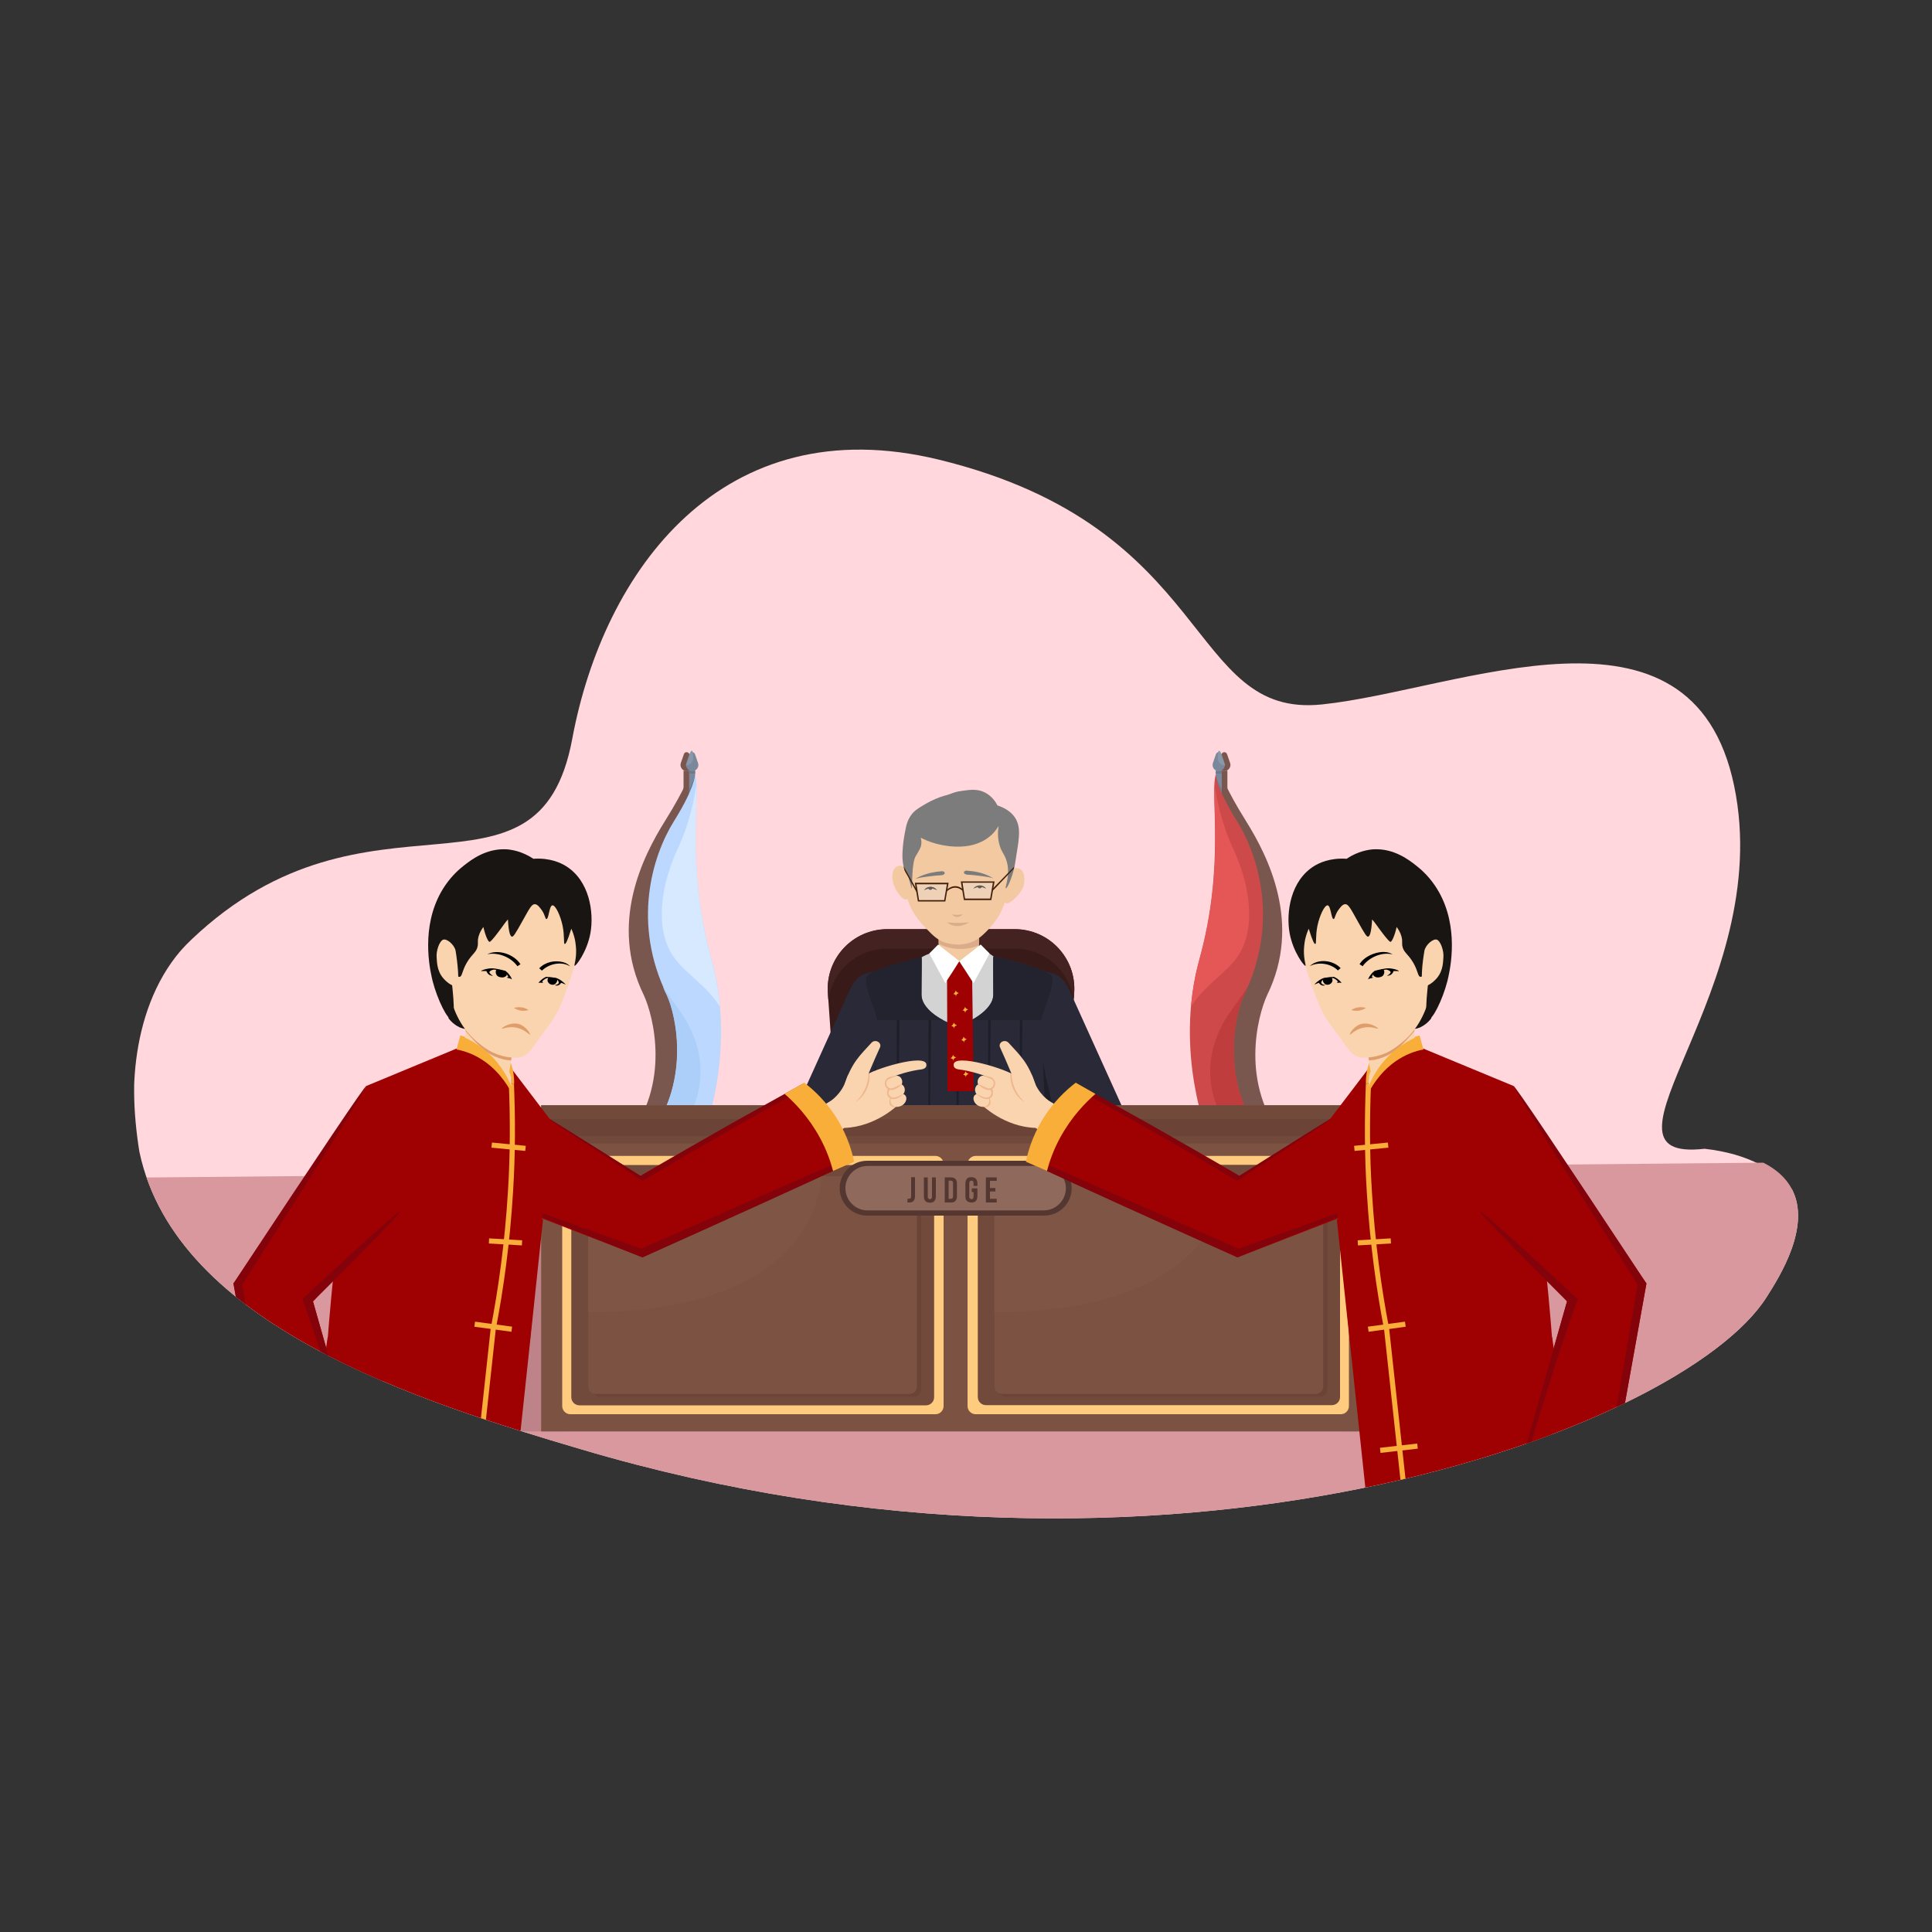 <?xml version="1.0" encoding="utf-8"?>
<!-- Generator: Adobe Illustrator 26.0.1, SVG Export Plug-In . SVG Version: 6.00 Build 0)  -->
<svg version="1.1" id="Layer_1" xmlns="http://www.w3.org/2000/svg" xmlns:xlink="http://www.w3.org/1999/xlink" x="0px" y="0px"
	 viewBox="0 0 1000 1000" style="enable-background:new 0 0 1000 1000;" xml:space="preserve">
<rect x="0" y="0" width="1000" height="1000" fill="#333333" stroke="none"/>
<style type="text/css">
	.st0{clip-path:url(#SVGID_00000115509611598855905450000001614554368890752701_);fill:#FFD7DC;}
	.st1{clip-path:url(#SVGID_00000115509611598855905450000001614554368890752701_);fill:#D8989D;}
	.st2{clip-path:url(#SVGID_00000115509611598855905450000001614554368890752701_);}
	.st3{opacity:0.15;}
	.st4{clip-path:url(#SVGID_00000183962870306543289060000007012386193814423471_);fill:#281010;}
	.st5{clip-path:url(#SVGID_00000062874185579749530170000009612646221745187739_);fill:#281010;}
	.st6{fill:#7A574E;}
	.st7{fill:#7B889B;}
	.st8{fill:#6B7B8E;}
	.st9{fill:#BDD8FF;}
	.st10{fill:#ACCFF9;}
	.st11{fill:#D7E9FF;}
	.st12{fill:#8897AA;}
	.st13{fill:#CE4A4A;}
	.st14{fill:#BF3D3D;}
	.st15{fill:#E55757;}
	.st16{fill:#381B19;}
	.st17{fill:#442221;}
	.st18{fill:#F2C9A0;}
	.st19{fill:#DBAC89;}
	.st20{fill:#D3D3D3;}
	.st21{fill:#FFFFFF;}
	.st22{fill:#E4C77B;}
	.st23{fill:#292937;}
	.st24{fill:#1E1E29;}
	.st25{fill:#232330;}
	.st26{fill:#7C7C7C;}
	.st27{opacity:0.41;}
	.st28{fill:#E8DCD6;}
	.st29{fill:#42210B;}
	.st30{fill:#9F0102;}
	.st31{fill:#F8AE38;}
	.st32{fill:#7C5342;}
	.st33{fill:#724A3B;}
	.st34{fill:#FFCB7E;}
	.st35{fill:#6B4337;}
	.st36{fill:#7F5546;}
	.st37{fill:#543730;}
	.st38{fill:#8E695C;}
	.st39{fill:#FAD4AF;}
	.st40{fill:#EFB78E;}
	.st41{fill:#84030A;}
	.st42{fill:none;stroke:#F8AE38;stroke-width:2.655;stroke-miterlimit:10;}
	.st43{fill:none;}
	.st44{fill:#191513;}
	.st45{fill:#E09D6C;}
</style>
<g>
	<defs>
		<path id="SVGID_1_" d="M72.2,596.4c-6.4-30.3-4-80.8,26.8-110.1c92-87.6,179.6-9.5,197.2-104c16.2-87.1,77.7-171.7,189.7-144.5
			c143.8,35,127.9,134.2,198.5,126.7c70.6-7.4,191.4-62.9,213.2,42.2c21.8,105.1-80.5,195.2-15.3,187.8c9.4,0.6,36,3.4,45.2,21
			c10.1,19.4-6.5,45.5-13.2,56c-43.6,68.6-309.9,168.6-613.3,78.7C218.1,725.7,91.4,686.4,72.2,596.4z"/>
	</defs>
	<clipPath id="SVGID_00000180347073789755164680000000965041638831616958_">
		<use xlink:href="#SVGID_1_"  style="overflow:visible;"/>
	</clipPath>
	<path style="clip-path:url(#SVGID_00000180347073789755164680000000965041638831616958_);fill:#FFD7DC;" d="M939.5,699.6
		c-4.2,15.8-11.5,30.4-21.1,43.2c-23.3,30.9-60.6,50.9-102.3,50.9H306c-52.1,0-100.9-16.9-140.6-45.9
		c-17.1-12.5-32.5-27.2-45.7-43.8c-24.1-30.4-41-67-47.5-107.5c-6.9-42.4-2-82.7,26.8-110.1c92-87.6,179.6-9.5,197.2-104
		c16.2-87.1,77.7-171.7,189.7-144.5c143.8,35,127.9,134.2,198.5,126.7c70.6-7.4,191.4-62.9,213.2,42.2
		c21.8,105.1-80.5,195.2-15.3,187.8c45.2,5.1,60.2,34.4,61.3,69C944,676.1,942.5,688.2,939.5,699.6z"/>
	<path style="clip-path:url(#SVGID_00000180347073789755164680000000965041638831616958_);fill:#D8989D;" d="M1121.3,599.9
		c0,0-17.3,78.9-31.8,112C1054.5,792,998.4,844,935.6,844h-768c-78.4,0-152-43.8-211.7-119c-25.7-32.4-68.8-113.8-68.8-113.8
		L1121.3,599.9z"/>
	<g style="clip-path:url(#SVGID_00000180347073789755164680000000965041638831616958_);">
		<g>
			<g>
				<g class="st3">
					<g>
						<g>
							<defs>
								<rect id="SVGID_00000150095425885138622120000007748261711301610918_" x="268.5" y="593.2" width="24" height="147.7"/>
							</defs>
							<clipPath id="SVGID_00000087385600903028875850000003955597086172756619_">
								<use xlink:href="#SVGID_00000150095425885138622120000007748261711301610918_"  style="overflow:visible;"/>
							</clipPath>
							
								<rect x="268.5" y="593.2" style="clip-path:url(#SVGID_00000087385600903028875850000003955597086172756619_);fill:#281010;" width="24" height="147.7"/>
						</g>
					</g>
				</g>
			</g>
			<g>
				<g class="st3">
					<g>
						<g>
							<defs>
								<rect id="SVGID_00000093137385723054515720000013865321800297239204_" x="694.7" y="593.2" width="24" height="147.7"/>
							</defs>
							<clipPath id="SVGID_00000125580697832311254340000008820050903366502582_">
								<use xlink:href="#SVGID_00000093137385723054515720000013865321800297239204_"  style="overflow:visible;"/>
							</clipPath>
							
								<rect x="694.7" y="593.2" style="clip-path:url(#SVGID_00000125580697832311254340000008820050903366502582_);fill:#281010;" width="24" height="147.7"/>
						</g>
					</g>
				</g>
			</g>
			<g>
				<rect x="353.8" y="398.9" class="st6" width="3.1" height="198"/>
			</g>
			<g>
				<path class="st6" d="M353.8,408.3v6.7l3.1-1.2v-13C356.9,400.7,356.1,405,353.8,408.3"/>
			</g>
			<g>
				<path class="st6" d="M356.9,400.7c0,0-1.5,6.3-12.8,24.4c-11.3,18.1-29,52.9-10.9,89.9c5,10.8,14.2,46.1-8.8,74.6h35.9
					c0,0,18.5-44.3,5-93.1C351.7,447.7,360.1,411.6,356.9,400.7"/>
			</g>
			<g>
				<path class="st6" d="M354,390.3l-1.6,4.6c-0.7,2,0.8,4.2,3,4.2c2.2,0,3.7-2.1,3-4.2l-1.6-4.6C356.3,389,354.4,389,354,390.3"/>
			</g>
			<g>
				<rect x="356.7" y="398.9" class="st7" width="3.1" height="198"/>
			</g>
			<g>
				<path class="st8" d="M356.7,408.3v6.7l3.1-1.2v-13C359.8,400.7,358.9,405,356.7,408.3"/>
			</g>
			<g>
				<rect x="356.7" y="398.9" class="st8" width="3.1" height="1.5"/>
			</g>
			<g>
				<path class="st9" d="M359.8,400.7c0,0,0.3,6.3-11,24.4c-11.3,18.1-21.7,52.9-3.6,89.9c5,10.8,12.7,46.1-10.4,74.6h28.5
					c0,0,18.5-44.3,5-93.1C354.6,447.7,362.9,411.6,359.8,400.7"/>
			</g>
			<g>
				<path class="st10" d="M345.1,515.1c-0.7-1.4-1.4-2.9-2-4.3c2,2.8,7.4,10.5,10.3,14.7c3.4,5,21.5,33.5-4.9,64.1h-13.8
					C357.8,561.1,350.1,525.9,345.1,515.1"/>
			</g>
			<g>
				<path class="st11" d="M372.6,521c-7-11.2-18.3-17.3-24.2-26.1c-10-14.9-5.9-38,2.5-55.8c6-12.8,8.6-26.3,9.6-32.9
					c0.6,15-4.1,47.9,7.7,90.3C370.5,504.9,371.9,513.1,372.6,521"/>
			</g>
			<g>
				<path class="st7" d="M356.9,390.3l-1.6,4.6c-0.7,2,0.8,4.2,3,4.2c2.2,0,3.7-2.1,3-4.2l-1.6-4.6C359.2,389,357.3,389,356.9,390.3
					"/>
			</g>
			<g>
				<path class="st12" d="M354.9,396.2c5-0.2,3.9-5.8,3.5-7.6c-0.5,0-0.9,0.2-1.1,0.8l-2.2,6.5C354.9,396,354.9,396.1,354.9,396.2"
					/>
			</g>
			<g>
				<rect x="632.2" y="398.9" class="st6" width="3.1" height="198"/>
			</g>
			<g>
				<path class="st6" d="M635.2,408.3v6.7l-3.1-1.2v-13C632.2,400.7,633,405,635.2,408.3"/>
			</g>
			<g>
				<path class="st6" d="M632.2,400.7c0,0,1.5,6.3,12.8,24.4c11.3,18.1,29,52.9,10.9,89.9c-5,10.8-14.3,46.1,8.8,74.6h-35.9
					c0,0-18.5-44.3-5-93.1S629,411.6,632.2,400.7"/>
			</g>
			<g>
				<path class="st6" d="M635.1,390.3l1.6,4.6c0.7,2-0.8,4.2-3,4.2c-2.2,0-3.7-2.1-3-4.2l1.6-4.6C632.8,389,634.6,389,635.1,390.3"
					/>
			</g>
			<g>
				<rect x="629.3" y="398.9" class="st7" width="3.1" height="198"/>
			</g>
			<g>
				<path class="st8" d="M632.3,408.3v6.7l-3.1-1.2v-13C629.3,400.7,630.1,405,632.3,408.3"/>
			</g>
			<g>
				<rect x="629.3" y="398.9" class="st8" width="3.1" height="1.5"/>
			</g>
			<g>
				<path class="st13" d="M629.3,400.7c0,0-0.3,6.3,11,24.4c11.3,18.1,21.7,52.9,3.6,89.9c-5,10.8-12.7,46.1,10.4,74.6h-28.5
					c0,0-18.5-44.3-5-93.1S626.1,411.6,629.3,400.7"/>
			</g>
			<g>
				<path class="st14" d="M643.9,515.1c0.7-1.4,1.4-2.9,2-4.3c-2,2.8-7.4,10.5-10.3,14.7c-3.4,5-21.5,33.5,4.9,64.1h13.8
					C631.3,561.1,639,525.9,643.9,515.1"/>
			</g>
			<g>
				<path class="st15" d="M616.5,521c7-11.2,18.3-17.3,24.2-26.1c10-14.9,5.9-38-2.5-55.8c-6-12.8-8.6-26.3-9.6-32.9
					c-0.6,15,4.1,47.9-7.7,90.3C618.5,504.9,617.2,513.1,616.5,521"/>
			</g>
			<g>
				<path class="st7" d="M632.2,390.3l1.6,4.6c0.7,2-0.8,4.2-3,4.2c-2.2,0-3.7-2.1-3-4.2l1.6-4.6C629.9,389,631.7,389,632.2,390.3"
					/>
			</g>
			<g>
				<path class="st12" d="M634.2,396.2c-5-0.2-3.9-5.8-3.5-7.6c0.5,0,0.9,0.2,1.1,0.8l2.2,6.5C634.1,396,634.2,396.1,634.2,396.2"/>
			</g>
			<path class="st16" d="M550.3,596.5H434.2l-5.7-82.6c-1.2-17.8,12.9-32.9,30.8-32.9h65.9c17.9,0,32,15.1,30.8,32.9L550.3,596.5z"
				/>
			<g>
				<path class="st17" d="M428.7,517.4c2.2-14.8,14.9-26.4,30.6-26.4h65.9c15.6,0,28.4,11.6,30.6,26.4l0.2-3.6
					c1.2-17.8-12.9-32.9-30.8-32.9h-65.9c-17.9,0-32,15.1-30.8,32.9L428.7,517.4z"/>
				<g>
					<g>
						<g>
							<g id="XMLID_00000140695016903795514440000007187974054270309291_">
								<path class="st18" d="M520.1,501.1c0,7.2-10.7,13-23.8,13s-23.3-4.7-23.3-11.9c0-4.2,6.4-7.8,12.9-9.9v-21.5h20.8v21.5
									C513.2,494.3,520.1,496.9,520.1,501.1z"/>
								<path class="st19" d="M506.7,470.7v18.6c-2.1,0.9-6.2,2.2-11.5,1.8c-4.2-0.3-7.4-1.6-9.4-2.6v-17.8H506.7z"/>
								<path class="st20" d="M496.6,577.7c0,0-31-62.2-26.3-75.2c1.5-5.6,10.7-8.9,10.7-8.9s7.2,4,15.6,4c8.5,0,15.6-4,15.6-4
									s8.4,5.5,9.9,11C526.8,517.5,496.6,577.7,496.6,577.7z"/>
								<g>
									<polygon class="st21" points="507.6,488.9 496.6,497.5 503.9,508.9 512.2,493.5 									"/>
									<polygon class="st21" points="485.6,488.9 496.6,497.5 489.3,508.9 481,493.5 									"/>
								</g>
								<path class="st22" d="M499,600.5c0,1.3-1.1,2.4-2.4,2.4c-1.3,0-2.4-1.1-2.4-2.4s1.1-2.4,2.4-2.4
									C498,598,499,599.1,499,600.5z"/>
								<path class="st22" d="M499,625.4c0,1.3-1.1,2.4-2.4,2.4c-1.3,0-2.4-1.1-2.4-2.4s1.1-2.4,2.4-2.4
									C498,623,499,624.1,499,625.4z"/>
								<g>
									<g>
										<g>
											<path class="st23" d="M538.1,502.8c4.1,0,8.2,0.9,10.8,3.1c2.6,2.3,3.9,5.1,5.2,7.9c8.9,19.7,17.8,39.3,26.7,59
												c-1.7,1.1-3.7,2-5.8,2.6c0.3,0.8,0.5,1.6,0.8,2.4c-3.4,1.2-5.2,2-10.6,3.3c-2.5,0.6-6.3,0.4-8.9,0.6l0.2,1.1
												c-5,0.2-10,0.2-15-0.2c0,0-6.6-48.1-10.7-58.7C526.6,513.2,534,502.8,538.1,502.8z"/>
											<path class="st24" d="M556.3,581.6c0.5,0,1,0,1.6-0.1c-1-2-3.4-6-3.4-6S555.9,579.6,556.3,581.6z"/>
											<path class="st24" d="M576.8,574.8c-2.2-2.5-6.9-7.4-6.9-7.4s3.6,5.5,5.2,8.3c0-0.1-0.1-0.2-0.1-0.3
												C575.6,575.2,576.2,575,576.8,574.8z"/>
											<path class="st24" d="M536.3,531.5c-0.6-3.7,0.9-9.8,1.2-11.5c0.6-3.9-4.3-5.3-7.4-7.4c-0.9,3.4-1,7.3,0.6,11.2
												c4.1,10.6,10.7,58.7,10.7,58.7c2.6,0.2,5.2,0.3,7.7,0.3c-1.1-1-2-2.4-2.4-4C541.7,562.1,536.9,535.2,536.3,531.5z"/>
										</g>
									</g>
									<g>
										<g>
											<path class="st23" d="M455.2,502.8c-4.1,0-8.2,0.9-10.8,3.1c-2.6,2.3-3.9,5.1-5.2,7.9c-8.9,19.7-17.8,39.3-26.7,59
												c1.7,1.1,3.7,2,5.8,2.6c-0.3,0.8-0.5,1.6-0.8,2.4c3.4,1.2,5.2,2,10.6,3.3c2.5,0.6,6.3,0.4,8.9,0.6l-0.2,1.1
												c5,0.2,10,0.2,15-0.2c0,0,6.6-48.1,10.7-58.7C466.6,513.2,459.2,502.8,455.2,502.8z"/>
											<path class="st24" d="M436.9,581.6c-0.5,0-1,0-1.6-0.1c1-2,3.4-6,3.4-6S437.3,579.6,436.9,581.6z"/>
											<path class="st24" d="M416.4,574.8c2.2-2.5,6.9-7.4,6.9-7.4s-3.6,5.5-5.2,8.3c0-0.1,0.1-0.2,0.1-0.3
												C417.6,575.2,417,575,416.4,574.8z"/>
											<path class="st24" d="M456.9,531.5c0.6-3.7-0.9-9.8-1.2-11.5c-0.6-3.9,4.3-5.3,7.4-7.4c0.9,3.4,1,7.3-0.6,11.2
												c-4.1,10.6-10.7,58.7-10.7,58.7c-2.6,0.2-5.2,0.3-7.7,0.3c1.1-1,2-2.4,2.4-4C451.5,562.1,456.3,535.2,456.9,531.5z"/>
										</g>
									</g>
									<g>
										<g>
											<path class="st23" d="M545.5,650.5c-0.7-1.1-6.6-112.2-6.5-121.8c0-4.4,8.2-19.8,5.2-23.7c-3-3.9-26.1-9.1-29.9-10
												c-0.3-0.1-0.1,8.5-0.1,19.7c0,8.6-14.9,15.9-18.6,15.9c-3.8,0-18.6-6.9-18.6-15.7c0-11,0.3-19.5,0-19.4
												c-3.2,0.9-25.4,6.2-28,9.6c-3.1,3.9,5.2,19.4,5.2,23.7c0.1,9.7-5.8,120.8-6.5,121.8c-1.8,2.7,5.8,4,11.2,4.1
												c0,0,23.4,2.1,36.4,2.1c13.1,0,39-2.1,39-2.1C539.7,654.5,547.3,653.2,545.5,650.5z"/>
										</g>
										<g>
											<path class="st25" d="M502.8,528H539c0.7-5.1,8-19.3,5.1-23c-3-3.9-26.1-9.1-29.9-10c-0.3-0.1-0.1,8.5-0.1,19.7
												C514.2,520.3,508.2,525.2,502.8,528z"/>
											<path class="st25" d="M488.1,528c-5.3-2.8-11.2-7.6-11.2-13.2c0-11,0.3-19.5,0-19.4c-3.2,0.9-25.4,6.2-28,9.6
												c-2.9,3.7,4.4,18,5.1,23H488.1z"/>
										</g>
										<polygon class="st24" points="496.4,656.7 496.1,530.6 494.9,530.6 495.7,656.7 										"/>
										<polygon class="st24" points="480.6,528 482,528 480.4,642.5 										"/>
										<polygon class="st24" points="464.2,528 465.6,528 464,628.6 										"/>
										<polygon class="st24" points="527.9,528 529.2,528 527.7,633.2 										"/>
										<polygon class="st24" points="511.5,528 512.8,528 511.3,628.6 										"/>
									</g>
								</g>
							</g>
							<g id="XMLID_00000052790844229303375290000003922980163036260533_">
								<g>
									<g>
										<path class="st18" d="M529.9,458.1c-0.8,4-7.1,9.9-9,9.5c-1.9-0.4-0.5-6.4,0.3-10.4c0.8-4,1.5-6.2,3.2-7.3
											C526.8,448.3,531.5,449.9,529.9,458.1z"/>
										<path class="st18" d="M462.2,456.5c0.7,3.9,4.9,9.5,6.8,9.1c1.9-0.4,2.4-6.1,1.6-10c-0.8-3.9-1.5-6-3-7
											C465.3,447.1,460.7,448.6,462.2,456.5z"/>
									</g>
									<path class="st18" d="M495.3,488.9c-3.2-0.1-5.6-0.9-6.4-1.1c-3.9-1.4-6.2-3.8-9.6-7.3c-0.6-0.6-4.2-4.4-6.4-8
										c-7-11.3-4.7-27.4-4.3-29.9c1.1-12.4,6.3-17.1,8.6-18.8c3.2-2.3,5.1-1.8,18.8-4.3c14.3-2.6,15.8-3.8,18.8-2.6
										c8.7,3.6,9.9,19.5,10,25.7c-0.9,15.2-4.8,26.9-8.5,32.5c-2.3,3.4-4.8,6.1-5.2,6.5c-2.5,2.5-4.9,4.9-8.9,6.3
										C501.4,488.1,498.8,489,495.3,488.9z"/>
								</g>
							</g>
						</g>
						<path class="st26" d="M520.6,459.8c-0.7-0.2,2.9-7.4,0.1-15.1c-1.1-3-2.3-3.7-3.3-7.2c-1.2-4-0.9-7.6-0.5-10
							c-1.6,2.7-3.4,4.5-4.8,5.6c-10.3,8.3-25.2,4.2-27.9,3.5c-3.5-1-6.1-2.2-7.6-3c0.5,1.9,0.3,3.4,0.1,4.2
							c-0.3,1.2-0.9,2.2-1.5,3.3c-0.6,1-1,1.7-1.1,1.8c-2.4,3.5-1.8,16.9-2.2,16.9c-0.1,0-0.2-0.4-0.6-1.9c-0.3-1.3-0.7-2.3-0.8-2.9
							c-0.2-1.8-1.5-2.3-2.1-4.1c-0.3-0.8-0.5-1.4-0.6-2c0,0-0.6-2.3-0.7-5c-0.1-2.6,0.2-8.1,1.7-15.1c0.3-1.7,1-4.6,3.1-7.3
							c1.7-2.2,3.5-3.2,7-5.3c3.4-2,7.2-3.6,9.8-4.3c0.5-0.1,1.5-0.4,3-0.9c2.3-0.8,2.8-1.2,6.6-1.7c3.6-0.5,7.4-1.1,11.3,0.8
							c3.7,1.8,5.7,4.9,6.7,6.8c2.2,0.7,7.6,2.8,9.9,7.8c1.7,3.6,1.3,7.6,0.9,11.3c-0.1,0.5-0.4,3-1.2,7.8c-0.5,3.3-0.8,4.9-0.9,5.3
							C523.7,454.7,521.3,460,520.6,459.8z"/>
					</g>
					<path class="st26" d="M487,451c0.7-0.2,1.4,0,1.8,0.4c0.1,0.1,0.2,0.3,0.2,0.6c-0.1,0.5-0.9,0.9-1.5,1c-2,0.1-4.1,0.3-6.4,0.6
						c-3.3,0.4-6.9,0.9-7.8,1.6c0.8-0.5,1.7-1,2.7-1.5C480,451.9,484,451.2,487,451z"/>
					<path class="st26" d="M500.9,450.7c-0.7-0.2-1.4,0-1.8,0.4c-0.1,0.1-0.2,0.3-0.2,0.6c0.1,0.5,0.9,0.9,1.5,1
						c2,0.1,4.1,0.3,6.4,0.6c3.3,0.4,6.9,0.9,7.8,1.6c-0.8-0.5-1.7-1-2.7-1.5C507.9,451.5,503.9,450.9,500.9,450.7z"/>
					<g>
						<path d="M510.4,460c-2.2-1.2-4.4-1.2-6.6,0C505.2,457.7,509.1,457.7,510.4,460L510.4,460z"/>
					</g>
					<g>
						<path d="M508,458.7c-0.2-0.4-0.8-0.4-1.3-0.2c-0.5,0.2-0.7,0.4-0.5,0.9c0,0.1,0.4,0.4,0.9,0.4c0.1,0,0.5,0,0.8-0.3
							C508.1,459.2,508,458.8,508,458.7z"/>
					</g>
					<g>
						<path d="M485,460.8c-2.3-1.2-4.5-1.2-6.7,0C479.6,458.4,483.6,458.4,485,460.8L485,460.8z"/>
					</g>
					<g>
						<path d="M482.4,459.4c-0.2-0.5-0.8-0.4-1.3-0.2c-0.5,0.2-0.7,0.4-0.5,0.9c0,0.1,0.4,0.4,0.9,0.5c0.1,0,0.6,0,0.8-0.3
							C482.6,459.8,482.4,459.4,482.4,459.4z"/>
					</g>
					<g>
						<g>
							<g>
								<g class="st27">
									<polygon class="st28" points="489,466.2 475.4,466.2 473.9,457.3 490.5,457.3 490,460.5 489.9,461 									"/>
								</g>
								<g>
									<path class="st29" d="M489.3,466.6h-14.2l-1.6-9.7h17.5L489.3,466.6z M475.7,465.9h13l1.4-8.2h-15.7L475.7,465.9z"/>
								</g>
							</g>
							<g>
								<g class="st27">
									<polygon class="st28" points="512.8,465.5 499.2,465.5 497.7,456.6 514.3,456.6 									"/>
								</g>
								<g>
									<path class="st29" d="M513.1,465.9h-14.2l-1.6-9.7h17.5L513.1,465.9z M499.5,465.1h13l1.4-8.2h-15.7L499.5,465.1z"/>
								</g>
							</g>
						</g>
						<g>
							<g>
								<path class="st29" d="M490.2,461.3l-0.3-0.6c0,0,4-4.3,8.5-0.4l-0.3,0.7C494.1,457.5,490.4,461.1,490.2,461.3z"/>
							</g>
						</g>
						<g>
							<polygon class="st29" points="474.3,461.6 468.2,450.5 467.7,448.4 474.9,461.2 							"/>
						</g>
						<g>
							<polygon class="st29" points="514.1,460.8 513.6,460.2 524.9,448.6 524.7,449.7 							"/>
						</g>
					</g>
					<path class="st19" d="M490.2,477.4c0,0,4.4,4.3,11.4,0c-2,0.2-4.2,0.3-6.5,0.3C493.3,477.7,491.7,477.6,490.2,477.4z"/>
					<g>
						<path class="st19" d="M495.4,474.6c-1.3,0-2.5-0.9-2.5-1.2c0-0.2,0.9,0.2,2.7,0.1c1.7,0,2.6-0.4,2.6-0.2
							C498.2,473.5,496.9,474.6,495.4,474.6z"/>
					</g>
					<path class="st30" d="M490.2,507.4c0.1,19.1,0.1,38.3,0.2,57.4c4.5,0,9.1,0,13.6,0c-0.3-19-0.5-38-0.8-56.9
						c-2.2-3.4-4.4-6.9-6.7-10.3C494.5,500.8,492.4,504.1,490.2,507.4z"/>
					<path class="st31" d="M494.6,512.6c0,0,0.1,0.6-0.4,1.1c-0.4,0.6-0.8,0.8-0.8,0.8s0.2,0,0.5,0.1c0.2,0.1,0.6,0.2,0.7,0.4
						c0.2,0.4,0.1,0.9,0.1,0.9c0.1,0,0.1-0.8,0.6-1.3c0.4-0.4,0.9-0.4,0.9-0.6c0-0.1-0.2-0.1-0.3-0.2
						C495.5,513.8,495.1,513.5,494.6,512.6z"/>
					<path class="st31" d="M499.4,521.1c0,0,0.1,0.6-0.4,1.1c-0.4,0.6-0.8,0.8-0.8,0.8s0.2,0,0.5,0.1c0.2,0.1,0.6,0.2,0.7,0.4
						c0.2,0.4,0.1,0.9,0.1,0.9c0.1,0,0.1-0.8,0.6-1.3c0.4-0.4,0.9-0.4,0.9-0.6c0-0.1-0.2-0.1-0.3-0.2
						C500.4,522.3,499.9,522,499.4,521.1z"/>
					<path class="st31" d="M493.6,529.2c0,0,0.1,0.6-0.4,1.1c-0.4,0.6-0.8,0.8-0.8,0.8s0.2,0,0.5,0.1c0.2,0.1,0.6,0.2,0.7,0.4
						c0.2,0.4,0.1,0.9,0.1,0.9c0.1,0,0.1-0.8,0.6-1.3c0.4-0.4,0.9-0.4,0.9-0.6c0-0.1-0.2-0.1-0.3-0.2
						C494.5,530.4,494,530.1,493.6,529.2z"/>
					<path class="st31" d="M498.7,536.5c0,0,0.1,0.6-0.4,1.1c-0.4,0.6-0.8,0.8-0.8,0.8s0.2,0,0.5,0.1c0.2,0.1,0.6,0.2,0.7,0.4
						c0.2,0.4,0.1,0.9,0.1,0.9c0.1,0,0.1-0.8,0.6-1.3c0.4-0.4,0.9-0.4,0.9-0.6c0-0.1-0.2-0.1-0.3-0.2
						C499.6,537.7,499.2,537.4,498.7,536.5z"/>
					<path class="st31" d="M493.2,545.9c0,0,0.1,0.6-0.4,1.1c-0.4,0.6-0.8,0.8-0.8,0.8s0.2,0,0.5,0.1c0.2,0.1,0.6,0.2,0.7,0.4
						c0.2,0.4,0.1,0.9,0.1,0.9c0.1,0,0.1-0.8,0.6-1.3c0.4-0.4,0.9-0.4,0.9-0.6c0-0.1-0.2-0.1-0.3-0.2
						C494.1,547.1,493.6,546.8,493.2,545.9z"/>
					<path class="st31" d="M499.7,554.4c0,0,0.1,0.6-0.4,1.1c-0.4,0.6-0.8,0.8-0.8,0.8s0.2,0,0.5,0.1c0.2,0.1,0.6,0.2,0.7,0.4
						c0.2,0.4,0.1,0.9,0.1,0.9c0.1,0,0.1-0.8,0.6-1.3c0.4-0.4,0.9-0.4,0.9-0.6c0-0.1-0.2-0.1-0.3-0.2
						C500.6,555.6,500.1,555.3,499.7,554.4z"/>
				</g>
			</g>
			<g>
				<path class="st22" d="M494.1,592.9c0,1-0.8,1.9-1.9,1.9c-1,0-1.9-0.8-1.9-1.9c0-1,0.8-1.9,1.9-1.9
					C493.3,591,494.1,591.8,494.1,592.9"/>
			</g>
			<g>
				<path class="st22" d="M494.1,612c0,1-0.8,1.9-1.9,1.9c-1,0-1.9-0.8-1.9-1.9s0.8-1.9,1.9-1.9C493.3,610.2,494.1,611,494.1,612"/>
			</g>
			<g>
				<path class="st24" d="M538.1,578.4c0.4,0,0.8,0,1.2,0c-0.8-1.6-2.6-4.6-2.6-4.6S537.8,576.9,538.1,578.4"/>
			</g>
			<g>
				<path class="st24" d="M553.8,573.2c-1.7-1.9-5.3-5.7-5.3-5.7s2.8,4.2,4,6.4c0-0.1-0.1-0.2-0.1-0.3
					C552.9,573.5,553.3,573.3,553.8,573.2"/>
			</g>
			<g>
				<path class="st24" d="M446.4,578.4c-0.4,0-0.8,0-1.2,0c0.8-1.6,2.6-4.6,2.6-4.6S446.7,576.9,446.4,578.4"/>
			</g>
			<g>
				<path class="st24" d="M430.7,573.2c1.7-1.9,5.3-5.7,5.3-5.7s-2.8,4.2-4,6.4c0-0.1,0.1-0.2,0.1-0.3
					C431.6,573.5,431.1,573.3,430.7,573.2"/>
			</g>
			<g>
				<rect x="280.1" y="572.1" class="st32" width="429.1" height="168.8"/>
			</g>
			<g>
				<rect x="280.1" y="572.1" class="st33" width="429.1" height="19.8"/>
			</g>
			<g>
				<path class="st34" d="M484.2,598.3h-189c-2.3,0-4.2,1.9-4.2,4.2v125.3c0,2.3,1.9,4.2,4.2,4.2h189c2.3,0,4.2-1.9,4.2-4.2V602.5
					C488.4,600.2,486.5,598.3,484.2,598.3"/>
			</g>
			<g>
				<path class="st33" d="M479.2,603H299.9c-2.3,0-4.2,1.9-4.2,4.2v116c0,2.3,1.9,4.2,4.2,4.2h179.4c2.3,0,4.2-1.9,4.2-4.2v-116
					C483.4,604.8,481.5,603,479.2,603"/>
			</g>
			<path class="st34" d="M500.8,602.5v125.3c0,2.3,1.9,4.2,4.2,4.2h189c2.3,0,4.2-1.9,4.2-4.2V602.5c0-2.3-1.9-4.2-4.2-4.2H505
				C502.7,598.3,500.8,600.2,500.8,602.5"/>
			<g>
				<path class="st33" d="M506.1,607.1v116c0,2.3,1.9,4.2,4.2,4.2h179.1c2.3,0,4.2-1.9,4.2-4.2v-116c0-2.3-1.9-4.2-4.2-4.2H510.3
					C508,603,506.1,604.8,506.1,607.1"/>
			</g>
			<g>
				<path class="st35" d="M276.7,579.2v4.4c0,2.4,2,4.4,4.4,4.4h427c2.4,0,4.4-2,4.4-4.4v-4.4H276.7z"/>
			</g>
			<g>
				<path class="st35" d="M473,610.3H310.5c-2.1,0-3.8,1.7-3.8,3.8v105.1c0,2.1,1.7,3.8,3.8,3.8H473c2.1,0,3.8-1.7,3.8-3.8V614.1
					C476.8,612,475.1,610.3,473,610.3"/>
			</g>
			<path class="st32" d="M470.8,608.8H308.3c-2.1,0-3.8,1.7-3.8,3.8v105.1c0,2.1,1.7,3.8,3.8,3.8h162.5c2.1,0,3.8-1.7,3.8-3.8V612.6
				C474.6,610.5,472.9,608.8,470.8,608.8"/>
			<g>
				<path class="st36" d="M425.3,608.8h-117c-2.1,0-3.8,1.7-3.8,3.8v66.6C410.7,678.9,423.8,626.2,425.3,608.8"/>
			</g>
			<g>
				<path class="st35" d="M683.3,610.3H520.8c-2.1,0-3.8,1.7-3.8,3.8v105.1c0,2.1,1.7,3.8,3.8,3.8h162.5c2.1,0,3.8-1.7,3.8-3.8
					V614.1C687.1,612,685.4,610.3,683.3,610.3"/>
			</g>
			<path class="st32" d="M681.1,608.8H518.6c-2.1,0-3.8,1.7-3.8,3.8v105.1c0,2.1,1.7,3.8,3.8,3.8h162.5c2.1,0,3.8-1.7,3.8-3.8V612.6
				C684.9,610.5,683.2,608.8,681.1,608.8"/>
			<g>
				<path class="st36" d="M635.5,608.8h-117c-2.1,0-3.8,1.7-3.8,3.8v66.6C621,678.9,634.1,626.2,635.5,608.8"/>
			</g>
			<g>
				<path class="st37" d="M540.5,629.2h-91.7c-7.8,0-14.2-6.4-14.2-14.2c0-7.8,6.4-14.2,14.2-14.2h91.7c7.9,0,14.2,6.4,14.2,14.2
					C554.7,622.9,548.3,629.2,540.5,629.2"/>
			</g>
			<path class="st38" d="M551.7,615c0,6.3-5.1,11.5-11.5,11.5h-91.1c-5.3,0-9.7-3.5-11.1-8.4c-0.2-0.8-0.4-1.7-0.4-2.5
				c0-0.2,0-0.4,0-0.6s0-0.4,0-0.6c0.3-6.1,5.3-10.9,11.5-10.9h91.1C546.5,603.5,551.7,608.7,551.7,615z"/>
			<g>
				<path class="st37" d="M469.7,622.4v-1.9c0.2,0,0.4,0,0.7,0c0.4,0,0.7-0.1,0.9-0.3c0.2-0.2,0.3-0.5,0.3-1v-9.9h2v9.8
					c0,2.2-1,3.3-2.9,3.3C470.3,622.4,469.9,622.4,469.7,622.4"/>
			</g>
			<g>
				<path class="st37" d="M478.2,619.3v-9.9h2v10c0,0.8,0.4,1.3,1.1,1.3c0.7,0,1.1-0.4,1.1-1.3v-10h2v9.9c0,1-0.3,1.8-0.8,2.4
					c-0.5,0.6-1.3,0.8-2.3,0.8c-1,0-1.8-0.3-2.3-0.8C478.5,621.1,478.2,620.3,478.2,619.3"/>
			</g>
			<g>
				<path class="st37" d="M489,622.4v-13h3.2c1,0,1.8,0.3,2.3,0.8c0.5,0.5,0.8,1.3,0.8,2.4v6.6c0,1-0.3,1.8-0.8,2.4
					s-1.3,0.8-2.3,0.8H489z M491,620.5h1.2c0.3,0,0.6-0.1,0.8-0.3c0.2-0.2,0.3-0.5,0.3-1v-6.8c0-0.4-0.1-0.8-0.3-1
					c-0.2-0.2-0.4-0.3-0.8-0.3H491V620.5z"/>
			</g>
			<g>
				<path class="st37" d="M499.7,619.3v-6.8c0-1,0.3-1.8,0.8-2.4c0.5-0.6,1.3-0.8,2.3-0.8c1,0,1.8,0.3,2.3,0.8
					c0.5,0.6,0.8,1.4,0.8,2.4v1.3h-2v-1.4c0-0.9-0.3-1.3-1-1.3c-0.8,0-1.2,0.4-1.2,1.3v7c0,0.8,0.4,1.3,1.2,1.3c0.6,0,1-0.4,1-1.3
					V617H503v-1.9h2.9v4.1c0,1-0.3,1.8-0.8,2.4c-0.5,0.6-1.3,0.8-2.3,0.8c-1,0-1.8-0.3-2.3-0.8C499.9,621.1,499.7,620.3,499.7,619.3
					"/>
			</g>
			<g>
				<polygon class="st37" points="510.3,622.4 510.3,609.4 515.9,609.4 515.9,611.2 512.4,611.2 512.4,614.9 515.2,614.9 
					515.2,616.7 512.4,616.7 512.4,620.5 515.9,620.5 515.9,622.4 				"/>
			</g>
		</g>
		<g>
			<g>
				<path class="st39" d="M510.1,572.8c-7.3,1.3-8.9-9.3-1-5.9l-0.1,0C512.7,566.1,513.9,572.1,510.1,572.8z"/>
				<path class="st39" d="M510.5,568.6c-9.9-0.9-5.2-11.4-0.4-6.1c0-0.1-0.1-0.1,0.1,0c0.1,0.1,0.4,0.1,0.5,0.1c0,0,0.1,0,0,0
					C514.5,562.6,514.4,568.7,510.5,568.6z"/>
				<path class="st39" d="M510.7,563.6l-2.8-1c-3.6-1.2-1.6-7,2-5.6c0,0,2.8,1,2.8,1C516.3,559.2,514.3,565,510.7,563.6z"/>
				<path class="st39" d="M542.7,569.6c-1.5-1.1-3.7-3.1-5.5-6c-2.1-3.4-2.2-5.5-3.2-7.2c-1.6-2.7-7.2,2.8-19.9-3.4l-5.9,18.9
					c0,0,11.5,11.4,27.8,11.9c2.5,1.7,5,3.4,7.5,5.1c2.8-4.5,5.6-9.1,8.4-13.6C548.8,573.4,545.8,571.5,542.7,569.6z"/>
				<path class="st39" d="M525.2,556.8c-2.9-3-31.5-12-31.6-5.7c-0.1,2.5,2.8,2.4,4.6,2.7c6.5,1.1,12.9,3.2,18.7,6.4
					c3,1.2,5.9,5.9,9.3,2.9C528.2,561.3,527.5,558,525.2,556.8z"/>
				<path class="st39" d="M517.7,542.3c3.4,7.5,6.7,15.2,9.5,22.8c2.5,6.5,10.8,2.4,8.6-4.2c-3.7-11.1-7.8-14.6-13.8-21.2
					C519.9,537.6,516.4,539.7,517.7,542.3z"/>
				<path class="st40" d="M512.3,571.9c0.9-1.4-0.1-3.8-0.3-3.7c-0.2,0.1-0.2,0.4,0,1.2c0,0.3,0.1,1.1-0.3,1.8
					c-0.7,1.4-2.3,1.7-2.4,1.7c0.2,0.1,0.5,0.2,0.8,0.2C511.1,573.1,511.9,572.5,512.3,571.9z"/>
				<path class="st40" d="M513.4,567.6c0.9-0.9,0.9-4.4-0.7-4.2c-0.5,0.9,1.5,2.1-0.3,4c-1.2,1.2-3.1,0.6-4.5,0
					c-0.8-0.4-1.6-0.8-2.4-1.2c2.1,2.3,4.7,3.2,6.6,2.4C512.4,568.5,512.9,568.2,513.4,567.6z"/>
				<path class="st40" d="M514.5,562.8c1.3-1.8,0.5-4.5-1.6-5.3v0c-2.6-0.7-3.3-0.8-3.3-0.7s0.5,0.5,3.1,1.6c3.1,1,1.4,5.9-1.7,4.8
					c0,0,0,0,0,0c-1.2-0.5-4.7-2.2-4.7-2.1c-0.1,0.1,3.3,3.8,6.4,3C512.7,564.1,513.8,563.8,514.5,562.8z"/>
				<path class="st40" d="M530.6,570.7c-1.7-1.5-4.7-4.7-6.2-9.7c-0.6-2-0.8-3.8-0.8-5.3c-0.2-0.1-0.4-0.1-0.6-0.2
					c-0.1,1.6-0.2,6,2.6,10.3C527.2,568.4,529.3,569.9,530.6,570.7z"/>
			</g>
			<g>
				<path class="st30" d="M737.3,613.3c-32.3,12.5-64.5,25-96.8,37.5c-32.9-14.9-65.8-29.9-98.6-44.8c-3.5-1.6-6.9-3.2-10.4-4.7
					c1-5.2,3.2-12.6,7.8-20.6c5.8-10,13.1-16.4,17.7-19.9c3.2,1.8,6.5,3.7,9.7,5.5c24.9,14.1,49.9,28.2,74.8,42.4
					c17.1-10.6,34.1-21.3,51.2-31.9c1.5,0.1,21.8,2.1,34.1,9.6c5.8,3.5,10.2,8.2,11.6,10c1.4,1.8,2.1,3.4,3,4.9
					C744.2,605.6,742.1,611.4,737.3,613.3z"/>
				<path class="st41" d="M641.1,646.3c-20-8.8-40-17.6-60.1-26.4c-16.3-7.2-32.6-14.3-48.9-21.5c-0.2,1-0.4,1.9-0.6,2.9
					c16.3,7.6,32.7,15.1,49.2,22.6c20.1,9.1,40,18.1,59.8,26.9c33.6-13.4,67.1-26.9,100.7-40.3C707.8,622.4,674.5,634.3,641.1,646.3
					z"/>
				<path class="st41" d="M640.4,611.3c35-22.9,52.5-34.4,52.3-34.6c-0.1-0.2-17.2,10.4-51.2,31.9c-15.5-9.1-31.3-18.1-47.3-27.2
					c-12.5-7-24.9-13.9-37.2-20.7c-0.7,0.6-1.4,1.1-2.2,1.7c12.4,6.7,25,13.7,37.7,20.9C609,592.7,624.9,602,640.4,611.3z"/>
				<path class="st31" d="M567,566.2c-5.3,4.6-12.5,12-18.4,22.9c-3.4,6.3-5.4,12.1-6.7,17c-3.6-1.6-7.3-3.2-10.9-4.8
					c1.1-5.3,3.3-12.8,8-20.8c5.9-10.1,13.1-16.5,17.8-20.1C560.2,562.3,563.6,564.3,567,566.2z"/>
			</g>
			<path class="st31" d="M734.8,536c-3,0.7-6.5,1.8-10.2,3.3c-3,1.3-5.7,2.6-8,3.9c0.5,1.3,1,2.6,1.4,3.9c5.6-1.7,11.3-3.4,16.9-5.2
				C734.8,540,734.8,538,734.8,536z"/>
			<path class="st30" d="M698.8,694.9c35.5,9.1,71,18.3,106.6,27.4c0,0-0.6-10.6-1.6-24c0,0-1.6-22-3.6-40.1
				c-4.2-38.1-15-87.8-16.8-96.1c-16.2-6.7-32.3-13.4-48.5-20.1c-2.9,0.3-6.4,1-10.2,2.2c-7.6,2.5-13.2,6.4-16.7,9.3
				c-6.8,8.9-13.6,17.9-20.4,26.8C691.3,618.5,695.1,656.7,698.8,694.9z"/>
			<path class="st30" d="M691.9,630.9c37.2,20.4,74.3,40.9,111.5,61.3c0.3,1.9,0.6,3.9,0.9,6.2c0.3,2.1,1.5,12.4,1.1,23.9
				c-0.5,16.4-4.1,30.7-6,37.4c-30.5,6.9-61.1,13.7-91.6,20.6C702.5,730.5,697.2,680.7,691.9,630.9z"/>
			<path class="st42" d="M708.3,561.1c-0.7,17.1-0.8,35.9,0.5,56.2c1.6,26.1,4.9,49.8,8.9,70.5c3.2,29.4,6.4,58.8,9.6,88.2"/>
			<path class="st42" d="M718.5,592.7c-5.8,0.6-11.6,1.1-17.5,1.7"/>
			<path class="st42" d="M719.9,642.3c-5.7,0.3-11.4,0.7-17.1,1"/>
			<path class="st42" d="M727.4,685.4c-6.4,0.9-12.8,1.7-19.2,2.6"/>
			<path class="st42" d="M733.7,748.5c-6.4,0.7-12.8,1.5-19.3,2.2"/>
			<path class="st31" d="M726,533.8c-2.6,0.8-7.5,2.7-11.8,7.3c-7.4,8-7.3,17.9-7.2,20c0.4,0,0.9,0,1.3,0c0.2-2.5,0.9-8.9,5.7-15
				c6-7.7,14.3-9.5,16.4-9.9C729,535.4,727.5,534.6,726,533.8z"/>
			<g>
				<path class="st43" d="M708.5,571.7"/>
			</g>
			<g>
				<path class="st44" d="M740.8,527.1c-0.7,0.9-1.8,2.2-3.4,3.3c-0.4,0.3-1.3,0.9-2.4,1.4c-2,0.8-3.9,1-5.3,1
					c-0.1-2.4,0.1-7.6,3.2-13.2c2.9-5.2,6.8-8.1,8.8-9.4C741.4,515.7,741.1,521.4,740.8,527.1z"/>
				<g>
					<path class="st39" d="M708.4,562.2c1.2-2,2.5-4.1,3.9-6.3c1.3-2,2.7-3.9,4-5.7c0.6-0.7,1.3-1.4,2-2.1c0.5-0.5,1.1-1.1,1.8-1.6
						c2.1-1.7,4.2-3.1,6.1-4.1c2.5-1.3,4.8-2.2,6.8-2.7c-0.4-1.2-0.7-2.5-0.9-3.9c-0.1-0.6-0.1-1.3-0.1-2l0,0c0-0.1,0-0.2,0-0.3
						c0-0.9,0-1.8,0.2-2.6c0.1-0.5,0.1-0.9,0.2-1.3c-6.7,2.1-13.5,4.2-20.2,6.2c-1.9,0.6-3.8,1.2-5.8,1.8l-0.1,0l0,0.1
						c0.2,0.8,0.3,1.7,0.5,2.5c0.5,2.9,1,5.8,1.6,8.7l0,0.1c0.1,0.6,0.2,1.1,0.3,1.7c0.2,1.3,0.5,2.6,0.7,3.8
						c-0.3,0.6-0.5,1.3-0.7,2.1C708.3,558.7,708.3,560.7,708.4,562.2z"/>
					<path class="st45" d="M706.5,537.6c0.2,0.8,0.3,1.7,0.5,2.5c0.5,2.9,1,5.8,1.6,8.7l0,0.1c0.9-0.1,1.9-0.2,2.7-0.3
						c2.5-0.5,4.8-1.3,6.8-2.3c3.3-1.6,5.8-3.8,7.8-5.8c0.6-0.6,1.2-1.3,2.4-2.5c1.6-1.7,2.9-3.2,3.8-4.3l0,0c0-0.1,0-0.2,0-0.3
						c0-0.9,0-1.8,0.2-2.6c0.1-0.5,0.1-0.9,0.2-1.3c-6.7,2.1-13.5,4.2-20.2,6.2C710.4,536.3,708.4,537,706.5,537.6z"/>
					<path class="st39" d="M702.3,446.2c30.1-4.4,37.7,15.3,39.4,27c0.8,5.2,1.3,9,1.5,14.7c0.1,6.4,0.3,14.8-2.2,24.5
						c-1.9,7.1-4.5,17-13,25.1c-4.7,4.4-8.6,6.6-10.1,7.3c-4,1.8-7.3,2.3-8.3,2.4c-1.7,0.2-4.1,0.5-6.3-0.1
						c-4.1-1-5.7-4.7-11.4-12.4c-2.9-3.9-6.1-7.6-8.6-13.4c-6.5-15.3-9.2-26.2-10.9-37.9C670.6,471.7,672.2,450.6,702.3,446.2z"/>
					<path class="st44" d="M697,444.5c-8.8-0.6-14.4,2.3-16.7,3.7c-12.4,7.6-14.7,24.1-12.8,34.8c1.8,9.8,7.6,17.2,8.2,16.9
						c0.4-0.2-0.9-3-0.8-8.1c0.1-2.4,0.4-4.5,0.7-5.8c0.5-2.1,1.1-3.8,1.8-5.3c2,6.5,2.9,8,3.4,7.9c0.7-0.1,0-4,1.1-9.4
						c1.1-5.3,3.7-10.8,5.3-10.6c1.7,0.3,1.8,7.1,3.1,7.1c0.6,0,0.6-2,2.3-4.5c0.9-1.2,2.2-3.2,3.7-3.2c1.6,0,2.7,2.1,6.2,8.4
						c4,7.2,4.9,8.5,5.6,8.4c0.8-0.1,1.7-1.7,2.1-8.9c1.5,1.6,2.4,3.2,5.7,7.5c1.7,2.2,3.3,4.1,3.8,4.1c0.8,0,2.3-3.6,3.2-7.7
						c0.8,1.1,1.9,2.7,2.5,4.9c0.6,2.2,0.2,2.9,0.4,4.7c0.6,3.7,2.9,4.1,5.7,8.9c2.6,4.5,2.3,7.1,3.7,7.3c2,0.3,4.4-5.3,5.4-7.9
						c-3.1,22.5-2.8,29.5-1.3,29.9c2,0.5,7.3-9.8,9.9-19.9c0.1-0.3,0.3-1.2,0.5-2.2c1.7-7.7,5.2-29.4-7.1-47.3
						c-3.7-5.4-7.6-8.6-9.5-10.1c-3.9-3.1-11.7-9.1-22.3-8.5C708.4,439.8,703,440.5,697,444.5z"/>
				</g>
				<path class="st42" d="M742.1,552.2"/>
				<g>
					<g>
						<path d="M720.8,494c-5.6-1.4-12.2,1.5-15.5,6.1c0,0-1.6-1-1.6-1C706.5,494.1,716.1,490.8,720.8,494L720.8,494z"/>
					</g>
				</g>
				<g>
					<g>
						<path d="M677.9,500.1c4.3-4.1,12.1-3.2,16,1c0,0-1.4,1.2-1.4,1.2C688.8,498.6,682.3,497.7,677.9,500.1L677.9,500.1z"/>
					</g>
				</g>
				<path class="st45" d="M713.3,532.4c-0.1,0.4-3.6-1.5-8-0.4c-4.2,1-6.3,3.8-6.6,3.5c-0.3-0.3,1.9-4.4,5.9-5.5
					C709.1,528.9,713.4,532,713.3,532.4z"/>
				<g>
					<path class="st45" d="M707,521.7c-2.2,1.5-5.1,1.9-7.6,1.1C701.6,521.3,704.5,520.9,707,521.7L707,521.7z"/>
				</g>
				<g>
					<path d="M691.9,508.6C691.9,508.5,691.9,508.5,691.9,508.6c0.3-0.2,0.4-0.4,0.6-0.5c-0.2-0.3-0.5-0.7-1-1
						c-0.1-0.1-0.6-0.5-1.1-0.7c-0.7-0.3-1.1-0.2-2.7,0c-2.1,0.2-2.3,0.2-2.7,0.5c-0.6,0.4-1.3,1.3-1.1,1.9c0.1,0.2,0.2,0.3,0.4,0.5
						c0.8,0.6,1.6,0.5,1.6,0.6c0,0.1-1,0.5-2,0c-0.6-0.3-1-0.9-1.3-1.2c-0.3,0.1-0.7,0.3-1.3,0.5c-0.7,0.3-0.9,0.4-0.9,0.4
						c-0.1-0.1,0.9-1.1,2-1.9c0.4-0.3,1.1-0.8,2-1.2c0.4-0.2,1-0.3,2.7-0.6c0.8-0.1,2-0.2,3.3-0.3c0.5,0.2,1.3,0.6,2.2,1.3
						c1,0.8,1.8,1.7,1.7,1.9c0,0.1-0.4-0.2-0.9-0.2c-0.2,0-0.2,0.1-0.6,0.1C692.4,508.7,691.9,508.6,691.9,508.6z"/>
					<path d="M684.7,506.4c0,0.2-0.1,0.7,0,1.2c0.2,1.1,1.1,1.7,1.2,1.8c0.8,0.5,1.5,0.3,1.9,0.2c0.3-0.1,0.8-0.2,1.3-0.8
						c0.2-0.2,0.6-0.7,0.6-1.4c0-0.8-0.4-1.3-0.5-1.5c-0.6,0-1.2,0-1.8,0.1C686.4,506.1,685.5,506.2,684.7,506.4z"/>
				</g>
				<g>
					<path d="M710.8,505.9c0,0,0,0-0.1,0c-0.2-0.1-0.5-0.1-0.7-0.2c0.1-0.3,0.4-0.8,0.7-1.3c0.1-0.1,0.5-0.6,0.9-1
						c0.6-0.5,1.2-0.6,3-1c2.4-0.5,2.6-0.6,3.2-0.5c0.8,0.2,1.9,0.7,2,1.3c0,0.2-0.1,0.4-0.3,0.6c-0.6,0.9-1.6,1.1-1.5,1.2
						c0,0.1,1.3,0.1,2.3-0.8c0.6-0.5,0.9-1.2,1-1.6c0.4,0,0.9,0,1.6,0c0.9,0,1.1,0.1,1.2,0c0-0.2-1.4-0.8-2.9-1.1
						c-0.6-0.1-1.5-0.3-2.7-0.3c-0.5,0-1.2,0-3.2,0.4c-1,0.2-2.3,0.5-3.8,0.9c-0.5,0.4-1.3,1-2,2c-0.9,1.1-1.4,2.3-1.3,2.4
						c0.1,0.1,0.3-0.3,1-0.5c0.3-0.1,0.3,0,0.7-0.1C710.2,506.2,710.8,506,710.8,505.9z"/>
					<path d="M716.1,501.8c0.1,0.2,0.4,0.6,0.4,1.1c0.1,1.1-0.6,2-0.7,2.1c-0.7,0.7-1.6,0.8-2.1,0.9c-0.4,0-1,0.1-1.7-0.2
						c-0.4-0.2-1.1-0.5-1.2-1.1c-0.2-0.6,0.3-1.2,0.4-1.3c0.4-0.5,0.9-0.6,1.7-0.8C713.7,502.2,714.8,502,716.1,501.8z"/>
				</g>
				<polyline class="st43" points="734.3,544.3 734.2,543.7 734.1,542.6 734,542 733.9,541.5 				"/>
				<path class="st39" d="M737.3,492c0.7-3.1,4.6-6.4,6.5-5.6c1.9,0.8,3.6,5.8,3.3,9.1c-0.2,1.7,0.1,6.7-3.4,10.8
					c-1.8,2.1-5.2,4.8-6.9,3.8c-0.8-0.4-1.1-1.6-0.8-7.1C736.2,498.8,736.8,495,737.3,492z"/>
			</g>
			<path class="st31" d="M734.8,536c-5,2.1-14.2,6.8-21.1,16.6c-2.5,3.5-4.2,6.9-5.3,9.9c0.4,0.3,0.8,0.7,1.1,1
				c2.9-4.9,9.3-13.9,20.7-18.4c2.3-0.9,4.5-1.5,6.6-1.9C736.1,540.8,735.4,538.4,734.8,536z"/>
			<g>
				<path class="st30" d="M800.1,792c10.4,4,19.8,3.2,25.4,2.2c1.4-0.3,2.6-0.5,3.5-0.8c0.7-3.7,1.3-7.4,2-11.2
					c7.1-39.3,14.1-78.6,21.2-117.9c-11.1-15.1-22.3-31-33.5-47.6c-12.6-18.6-24.3-36.9-35.3-54.6c-7.5,20.1-15,40.1-22.4,60.2
					c8.1,7.4,16.5,15.4,25,24c9.1,9.3,17.4,18.4,25.1,27.2c-8.9,31.2-17.7,62.4-26.6,93.5c-1.1,3.8-2.2,7.6-3.2,11.4
					c0.5,0.5,1,1.2,1.6,1.8C786.1,783.8,791.8,788.8,800.1,792z"/>
				<path class="st41" d="M847.6,664.9c-7.4,43.1-14.8,86.2-22.1,129.3c1.4-0.3,2.6-0.5,3.5-0.8c7.7-43,15.5-86,23.2-129.1
					c-45.3-68.5-68.2-102.6-68.8-102.2C782.8,562.5,804.2,596.7,847.6,664.9z"/>
				<path class="st41" d="M816.6,672.3c-33.2-30.8-50.1-45.9-50.6-45.3c-0.5,0.6,14.5,16.1,45.1,46.6c-10,35-19.9,70-29.8,105
					c0.5,0.5,1,1.2,1.6,1.8c4.7-17.3,9.9-35,15.6-53.2C804.3,708.2,810.4,689.9,816.6,672.3z"/>
				<path class="st31" d="M800.1,792c10.4,4,19.8,3.2,25.4,2.2c1.4-0.3,2.6-0.5,3.5-0.8c0.7-3.7,1.3-7.4,2-11.2
					c-5.3-0.1-11.9-0.7-19.1-2.5c-12.4-3.1-21.6-8.5-27.4-12.7c-1.1,3.8-2.2,7.6-3.2,11.4c0.5,0.5,1,1.2,1.6,1.8
					C786.1,783.8,791.8,788.8,800.1,792z"/>
			</g>
		</g>
		<g>
			<g>
				<path class="st39" d="M462.9,572.8c7.3,1.3,8.9-9.3,1-5.9l0.1,0C460.3,566.1,459.1,572.1,462.9,572.8z"/>
				<path class="st39" d="M462.5,568.6c9.9-0.9,5.2-11.4,0.4-6.1c0-0.1,0.1-0.1-0.1,0c-0.1,0.1-0.4,0.1-0.5,0.1c0,0-0.1,0,0,0
					C458.6,562.6,458.7,568.7,462.5,568.6z"/>
				<path class="st39" d="M462.3,563.6l2.8-1c3.6-1.2,1.6-7-2-5.6c0,0-2.8,1-2.8,1C456.7,559.2,458.7,565,462.3,563.6z"/>
				<path class="st39" d="M430.3,569.6c1.5-1.1,3.7-3.1,5.5-6c2.1-3.4,2.2-5.5,3.2-7.2c1.6-2.7,7.2,2.8,19.9-3.4l5.9,18.9
					c0,0-11.5,11.4-27.8,11.9c-2.5,1.7-5,3.4-7.5,5.1c-2.8-4.5-5.6-9.1-8.4-13.6C424.2,573.4,427.3,571.5,430.3,569.6z"/>
				<path class="st39" d="M447.9,556.8c2.9-3,31.5-12,31.6-5.7c0.1,2.5-2.8,2.4-4.6,2.7c-6.5,1.1-12.9,3.2-18.7,6.4
					c-3,1.2-5.9,5.9-9.3,2.9C444.9,561.3,445.5,558,447.9,556.8z"/>
				<path class="st39" d="M455.4,542.3c-3.4,7.5-6.7,15.2-9.5,22.8c-2.5,6.5-10.8,2.4-8.6-4.2c3.7-11.1,7.8-14.6,13.8-21.2
					C453.1,537.6,456.7,539.7,455.4,542.3z"/>
				<path class="st40" d="M460.7,571.9c-0.9-1.4,0.1-3.8,0.3-3.7c0.2,0.1,0.2,0.4,0,1.2c0,0.3-0.1,1.1,0.3,1.8
					c0.7,1.4,2.3,1.7,2.4,1.7c-0.2,0.1-0.5,0.2-0.8,0.2C462,573.1,461.1,572.5,460.7,571.9z"/>
				<path class="st40" d="M459.7,567.6c-0.9-0.9-0.9-4.4,0.7-4.2c0.5,0.9-1.5,2.1,0.3,4c1.2,1.2,3.1,0.6,4.5,0
					c0.8-0.4,1.6-0.8,2.4-1.2c-2.1,2.3-4.7,3.2-6.6,2.4C460.6,568.5,460.1,568.2,459.7,567.6z"/>
				<path class="st40" d="M458.6,562.8c-1.3-1.8-0.5-4.5,1.6-5.3l0,0c2.6-0.7,3.3-0.8,3.3-0.7c0,0.1-0.5,0.5-3.1,1.6
					c-3.1,1-1.4,5.9,1.7,4.8c0,0,0,0,0,0c1.2-0.5,4.7-2.2,4.7-2.1c0.1,0.1-3.3,3.8-6.4,3C460.3,564.1,459.3,563.8,458.6,562.8z"/>
				<path class="st40" d="M442.5,570.7c1.7-1.5,4.7-4.7,6.2-9.7c0.6-2,0.8-3.8,0.8-5.3c0.2-0.1,0.4-0.1,0.6-0.2
					c0.1,1.6,0.2,6-2.6,10.3C445.8,568.4,443.8,569.9,442.5,570.7z"/>
			</g>
			<g>
				<path class="st30" d="M235.8,613.3c32.3,12.5,64.5,25,96.8,37.5c32.9-14.9,65.8-29.9,98.6-44.8c3.5-1.6,6.9-3.2,10.4-4.7
					c-1-5.2-3.2-12.6-7.8-20.6c-5.8-10-13.1-16.4-17.7-19.9c-3.2,1.8-6.5,3.7-9.7,5.5c-24.9,14.1-49.9,28.2-74.8,42.4
					c-17.1-10.6-34.1-21.3-51.2-31.9c-1.5,0.1-21.8,2.1-34.1,9.6c-5.8,3.5-10.2,8.2-11.6,10c-1.4,1.8-2.1,3.4-3,4.9
					C228.9,605.6,230.9,611.4,235.8,613.3z"/>
				<path class="st41" d="M331.9,646.3c20-8.8,40-17.6,60.1-26.4c16.3-7.2,32.6-14.3,48.9-21.5c0.2,1,0.4,1.9,0.6,2.9
					c-16.3,7.6-32.7,15.1-49.2,22.6c-20.1,9.1-40,18.1-59.8,26.9c-33.6-13.4-67.1-26.9-100.7-40.3
					C265.2,622.4,298.6,634.3,331.9,646.3z"/>
				<path class="st41" d="M332.6,611.3c-35-22.9-52.5-34.4-52.3-34.6c0.1-0.2,17.2,10.4,51.2,31.9c15.5-9.1,31.3-18.1,47.3-27.2
					c12.5-7,24.9-13.9,37.2-20.7c0.7,0.6,1.4,1.1,2.2,1.7c-12.4,6.7-25,13.7-37.7,20.9C364.1,592.7,348.1,602,332.6,611.3z"/>
				<path class="st31" d="M406.1,566.2c5.3,4.6,12.5,12,18.4,22.9c3.4,6.3,5.4,12.1,6.7,17c3.6-1.6,7.3-3.2,10.9-4.8
					c-1.1-5.3-3.3-12.8-8-20.8c-5.9-10.1-13.1-16.5-17.8-20.1C412.8,562.3,409.5,564.3,406.1,566.2z"/>
			</g>
			<path class="st31" d="M238.3,536c3,0.7,6.5,1.8,10.2,3.3c3,1.3,5.7,2.6,8,3.9c-0.5,1.3-1,2.6-1.4,3.9c-5.6-1.7-11.3-3.4-16.9-5.2
				C238.2,540,238.2,538,238.3,536z"/>
			<path class="st30" d="M274.2,694.9c-35.5,9.1-71,18.3-106.6,27.4c0,0,0.6-10.6,1.6-24c0,0,1.6-22,3.6-40.1
				c4.2-38.1,15-87.8,16.8-96.1c16.2-6.7,32.3-13.4,48.5-20.1c2.9,0.3,6.4,1,10.2,2.2c7.6,2.5,13.2,6.4,16.7,9.3
				c6.8,8.9,13.6,17.9,20.4,26.8C281.7,618.5,278,656.7,274.2,694.9z"/>
			<path class="st30" d="M281.1,630.9c-37.2,20.4-74.3,40.9-111.5,61.3c-0.3,1.9-0.6,3.9-0.9,6.2c-0.3,2.1-1.5,12.4-1.1,23.9
				c0.5,16.4,4.1,30.7,6,37.4c30.5,6.9,61.1,13.7,91.6,20.6C270.6,730.5,275.8,680.7,281.1,630.9z"/>
			<path class="st42" d="M264.7,561.1c0.7,17.1,0.8,35.9-0.5,56.2c-1.6,26.1-4.9,49.8-8.9,70.5c-3.2,29.4-6.4,58.8-9.6,88.2"/>
			<path class="st42" d="M254.5,592.7c5.8,0.6,11.6,1.1,17.5,1.7"/>
			<path class="st42" d="M253.1,642.3c5.7,0.3,11.4,0.7,17.1,1"/>
			<path class="st42" d="M245.7,685.4c6.4,0.9,12.8,1.7,19.2,2.6"/>
			<path class="st42" d="M239.4,748.5c6.4,0.7,12.8,1.5,19.3,2.2"/>
			<path class="st31" d="M247.1,533.8c2.6,0.8,7.5,2.7,11.8,7.3c7.4,8,7.3,17.9,7.2,20c-0.4,0-0.9,0-1.3,0c-0.2-2.5-0.9-8.9-5.7-15
				c-6-7.7-14.3-9.5-16.4-9.9C244.1,535.4,245.6,534.6,247.1,533.8z"/>
			<g>
				<path class="st43" d="M264.5,571.7"/>
			</g>
			<g>
				<path class="st44" d="M232.2,527.1c0.7,0.9,1.8,2.2,3.4,3.3c0.4,0.3,1.3,0.9,2.4,1.4c2,0.8,3.9,1,5.3,1
					c0.1-2.4-0.1-7.6-3.2-13.2c-2.9-5.2-6.8-8.1-8.8-9.4C231.7,515.7,232,521.4,232.2,527.1z"/>
				<g>
					<path class="st39" d="M264.6,562.2c-1.2-2-2.5-4.1-3.9-6.3c-1.3-2-2.7-3.9-4-5.7c-0.6-0.7-1.3-1.4-2-2.1
						c-0.5-0.5-1.1-1.1-1.8-1.6c-2.1-1.7-4.2-3.1-6.1-4.1c-2.5-1.3-4.8-2.2-6.8-2.7c0.4-1.2,0.7-2.5,0.9-3.9c0.1-0.6,0.1-1.3,0.1-2
						l0,0c0-0.1,0-0.2,0-0.3c0-0.9,0-1.8-0.2-2.6c-0.1-0.5-0.1-0.9-0.2-1.3c6.7,2.1,13.5,4.2,20.2,6.2c1.9,0.6,3.8,1.2,5.8,1.8
						l0.1,0l0,0.1c-0.2,0.8-0.3,1.7-0.5,2.5c-0.5,2.9-1,5.8-1.6,8.7l0,0.1c-0.1,0.6-0.2,1.1-0.3,1.7c-0.2,1.3-0.5,2.6-0.7,3.8
						c0.3,0.6,0.5,1.3,0.7,2.1C264.8,558.7,264.8,560.7,264.6,562.2z"/>
					<path class="st45" d="M266.6,537.6c-0.2,0.8-0.3,1.7-0.5,2.5c-0.5,2.9-1,5.8-1.6,8.7l0,0.1c-0.9-0.1-1.9-0.2-2.7-0.3
						c-2.5-0.5-4.8-1.3-6.8-2.3c-3.3-1.6-5.8-3.8-7.8-5.8c-0.6-0.6-1.2-1.3-2.4-2.5c-1.6-1.7-2.9-3.2-3.8-4.3l0,0c0-0.1,0-0.2,0-0.3
						c0-0.9,0-1.8-0.2-2.6c-0.1-0.5-0.1-0.9-0.2-1.3c6.7,2.1,13.5,4.2,20.2,6.2C262.7,536.3,264.6,537,266.6,537.6z"/>
					<path class="st39" d="M270.7,446.2c-30.1-4.4-37.7,15.3-39.4,27c-0.8,5.2-1.3,9-1.5,14.7c-0.1,6.4-0.3,14.8,2.2,24.5
						c1.9,7.1,4.5,17,13,25.1c4.7,4.4,8.6,6.6,10.1,7.3c4,1.8,7.3,2.3,8.3,2.4c1.7,0.2,4.1,0.5,6.3-0.1c4.1-1,5.7-4.7,11.4-12.4
						c2.9-3.9,6.1-7.6,8.6-13.4c6.5-15.3,9.2-26.2,10.9-37.9C302.5,471.7,300.8,450.6,270.7,446.2z"/>
					<path class="st44" d="M276.1,444.5c8.8-0.6,14.4,2.3,16.7,3.7c12.4,7.6,14.7,24.1,12.8,34.8c-1.8,9.8-7.6,17.2-8.2,16.9
						c-0.4-0.2,0.9-3,0.8-8.1c-0.1-2.4-0.4-4.5-0.7-5.8c-0.5-2.1-1.1-3.8-1.8-5.3c-2,6.5-2.9,8-3.4,7.9c-0.7-0.1,0-4-1.1-9.4
						c-1.1-5.3-3.7-10.8-5.3-10.6c-1.7,0.3-1.8,7.1-3.1,7.1c-0.6,0-0.6-2-2.3-4.5c-0.9-1.2-2.2-3.2-3.7-3.2c-1.6,0-2.7,2.1-6.2,8.4
						c-4,7.2-4.9,8.5-5.6,8.4c-0.8-0.1-1.7-1.7-2.1-8.9c-1.5,1.6-2.4,3.2-5.7,7.5c-1.7,2.2-3.3,4.1-3.8,4.1c-0.8,0-2.3-3.6-3.2-7.7
						c-0.8,1.1-1.9,2.7-2.5,4.9c-0.6,2.2-0.2,2.9-0.4,4.7c-0.6,3.7-2.9,4.1-5.7,8.9c-2.6,4.5-2.3,7.1-3.7,7.3
						c-2,0.3-4.4-5.3-5.4-7.9c3.1,22.5,2.8,29.5,1.3,29.9c-2,0.5-7.3-9.8-9.9-19.9c-0.1-0.3-0.3-1.2-0.5-2.2
						c-1.7-7.7-5.2-29.4,7.1-47.3c3.7-5.4,7.6-8.6,9.5-10.1c3.9-3.1,11.7-9.1,22.3-8.5C264.7,439.8,270,440.5,276.1,444.5z"/>
				</g>
				<path class="st42" d="M230.9,552.2"/>
				<g>
					<g>
						<path d="M252.2,493.9c5.6-2.8,13.9,0,17.2,5.2c0,0-1.6,1-1.6,1C264.4,495.3,257.7,492.8,252.2,493.9L252.2,493.9z"/>
					</g>
				</g>
				<g>
					<g>
						<path d="M295.1,500.2c-4.5-2.8-10.9-1.4-14.6,2.2c0,0-1.4-1.2-1.4-1.2c3.1-3.3,8.1-4.3,12.3-3.2
							C292.9,498.4,294.2,499.1,295.1,500.2C295.2,500.1,295.1,500.2,295.1,500.2L295.1,500.2z"/>
					</g>
				</g>
				<path class="st45" d="M259.7,532.4c0.1,0.4,3.6-1.5,8-0.4c4.2,1,6.3,3.8,6.6,3.5c0.3-0.3-1.9-4.4-5.9-5.5
					C264,528.9,259.6,532,259.7,532.4z"/>
				<g>
					<path class="st45" d="M266,521.7c2.6-0.8,5.4-0.4,7.6,1.1C271.1,523.6,268.2,523.2,266,521.7L266,521.7z"/>
				</g>
				<g>
					<path d="M281.2,508.6C281.2,508.5,281.2,508.5,281.2,508.6c-0.3-0.2-0.4-0.4-0.6-0.5c0.2-0.3,0.5-0.7,1-1
						c0.1-0.1,0.6-0.5,1.1-0.7c0.7-0.3,1.1-0.2,2.7,0c2.1,0.2,2.3,0.2,2.7,0.5c0.6,0.4,1.3,1.3,1.1,1.9c-0.1,0.2-0.2,0.3-0.4,0.5
						c-0.8,0.6-1.6,0.5-1.6,0.6c0,0.1,1,0.5,2,0c0.6-0.3,1-0.9,1.3-1.2c0.3,0.1,0.7,0.3,1.3,0.5c0.7,0.3,0.9,0.4,0.9,0.4
						c0.1-0.1-0.9-1.1-2-1.9c-0.4-0.3-1.1-0.8-2-1.2c-0.4-0.2-1-0.3-2.7-0.6c-0.8-0.1-2-0.2-3.3-0.3c-0.5,0.2-1.3,0.6-2.2,1.3
						c-1,0.8-1.8,1.7-1.7,1.9c0,0.1,0.4-0.2,0.9-0.2c0.2,0,0.2,0.1,0.6,0.1C280.6,508.7,281.2,508.6,281.2,508.6z"/>
					<path d="M288.4,506.4c0,0.2,0.1,0.7,0,1.2c-0.2,1.1-1.1,1.7-1.2,1.8c-0.8,0.5-1.5,0.3-1.9,0.2c-0.3-0.1-0.8-0.2-1.3-0.8
						c-0.2-0.2-0.6-0.7-0.6-1.4c0-0.8,0.4-1.3,0.5-1.5c0.6,0,1.2,0,1.8,0.1C286.7,506.1,287.6,506.2,288.4,506.4z"/>
				</g>
				<g>
					<path d="M262.3,505.9c0,0,0,0,0.1,0c0.2-0.1,0.5-0.1,0.7-0.2c-0.1-0.3-0.4-0.8-0.7-1.3c-0.1-0.1-0.5-0.6-0.9-1
						c-0.6-0.5-1.2-0.6-3-1c-2.4-0.5-2.6-0.6-3.2-0.5c-0.8,0.2-1.9,0.7-2,1.3c0,0.2,0.1,0.4,0.3,0.6c0.6,0.9,1.6,1.1,1.5,1.2
						c0,0.1-1.3,0.1-2.3-0.8c-0.6-0.5-0.9-1.2-1-1.6c-0.4,0-0.9,0-1.6,0c-0.9,0-1.1,0.1-1.2,0c0-0.2,1.4-0.8,2.9-1.1
						c0.6-0.1,1.5-0.3,2.7-0.3c0.5,0,1.2,0,3.2,0.4c1,0.2,2.3,0.5,3.8,0.9c0.5,0.4,1.3,1,2,2c0.9,1.1,1.4,2.3,1.3,2.4
						c-0.1,0.1-0.3-0.3-1-0.5c-0.3-0.1-0.3,0-0.7-0.1C262.8,506.2,262.2,506,262.3,505.9z"/>
					<path d="M257,501.8c-0.1,0.2-0.4,0.6-0.4,1.1c-0.1,1.1,0.6,2,0.7,2.1c0.7,0.7,1.6,0.8,2.1,0.9c0.4,0,1,0.1,1.7-0.2
						c0.4-0.2,1.1-0.5,1.2-1.1c0.2-0.6-0.3-1.2-0.4-1.3c-0.4-0.5-0.9-0.6-1.7-0.8C259.4,502.2,258.3,502,257,501.8z"/>
				</g>
				<polyline class="st43" points="238.7,544.3 238.8,543.7 239,542.6 239,542 239.1,541.5 				"/>
				<path class="st39" d="M235.8,492c-0.7-3.1-4.6-6.4-6.5-5.6c-1.9,0.8-3.6,5.8-3.3,9.1c0.2,1.7-0.1,6.7,3.4,10.8
					c1.8,2.1,5.2,4.8,6.9,3.8c0.8-0.4,1.1-1.6,0.8-7.1C236.8,498.8,236.3,495,235.8,492z"/>
			</g>
			<path class="st31" d="M238.3,536c5,2.1,14.2,6.8,21.1,16.6c2.5,3.5,4.2,6.9,5.3,9.9c-0.4,0.3-0.8,0.7-1.1,1
				c-2.9-4.9-9.3-13.9-20.7-18.4c-2.3-0.9-4.5-1.5-6.6-1.9C236.9,540.8,237.6,538.4,238.3,536z"/>
			<g>
				<path class="st30" d="M172.9,792c-10.4,4-19.8,3.2-25.4,2.2c-1.4-0.3-2.6-0.5-3.5-0.8c-0.7-3.7-1.3-7.4-2-11.2
					C135,743,128,703.7,120.9,664.4c11.1-15.1,22.3-31,33.5-47.6c12.6-18.6,24.3-36.9,35.3-54.6c7.5,20.1,15,40.1,22.4,60.2
					c-8.1,7.4-16.5,15.4-25,24c-9.1,9.3-17.4,18.4-25.1,27.2c8.9,31.2,17.7,62.4,26.6,93.5c1.1,3.8,2.2,7.6,3.2,11.4
					c-0.5,0.5-1,1.2-1.6,1.8C186.9,783.8,181.3,788.8,172.9,792z"/>
				<path class="st41" d="M125.4,664.9c7.4,43.1,14.8,86.2,22.1,129.3c-1.4-0.3-2.6-0.5-3.5-0.8c-7.7-43-15.5-86-23.2-129.1
					c45.3-68.5,68.2-102.6,68.8-102.2C190.3,562.5,168.8,596.7,125.4,664.9z"/>
				<path class="st41" d="M156.5,672.3c33.2-30.8,50.1-45.9,50.6-45.3c0.5,0.6-14.5,16.1-45.1,46.6c10,35,19.9,70,29.8,105
					c-0.5,0.5-1,1.2-1.6,1.8c-4.7-17.3-9.9-35-15.6-53.2C168.8,708.2,162.7,689.9,156.5,672.3z"/>
				<path class="st31" d="M172.9,792c-10.4,4-19.8,3.2-25.4,2.2c-1.4-0.3-2.6-0.5-3.5-0.8c-0.7-3.7-1.3-7.4-2-11.2
					c5.3-0.1,11.9-0.7,19.1-2.5c12.4-3.1,21.6-8.5,27.4-12.7c1.1,3.8,2.2,7.6,3.2,11.4c-0.5,0.5-1,1.2-1.6,1.8
					C186.9,783.8,181.3,788.8,172.9,792z"/>
			</g>
		</g>
	</g>
</g>
</svg>
